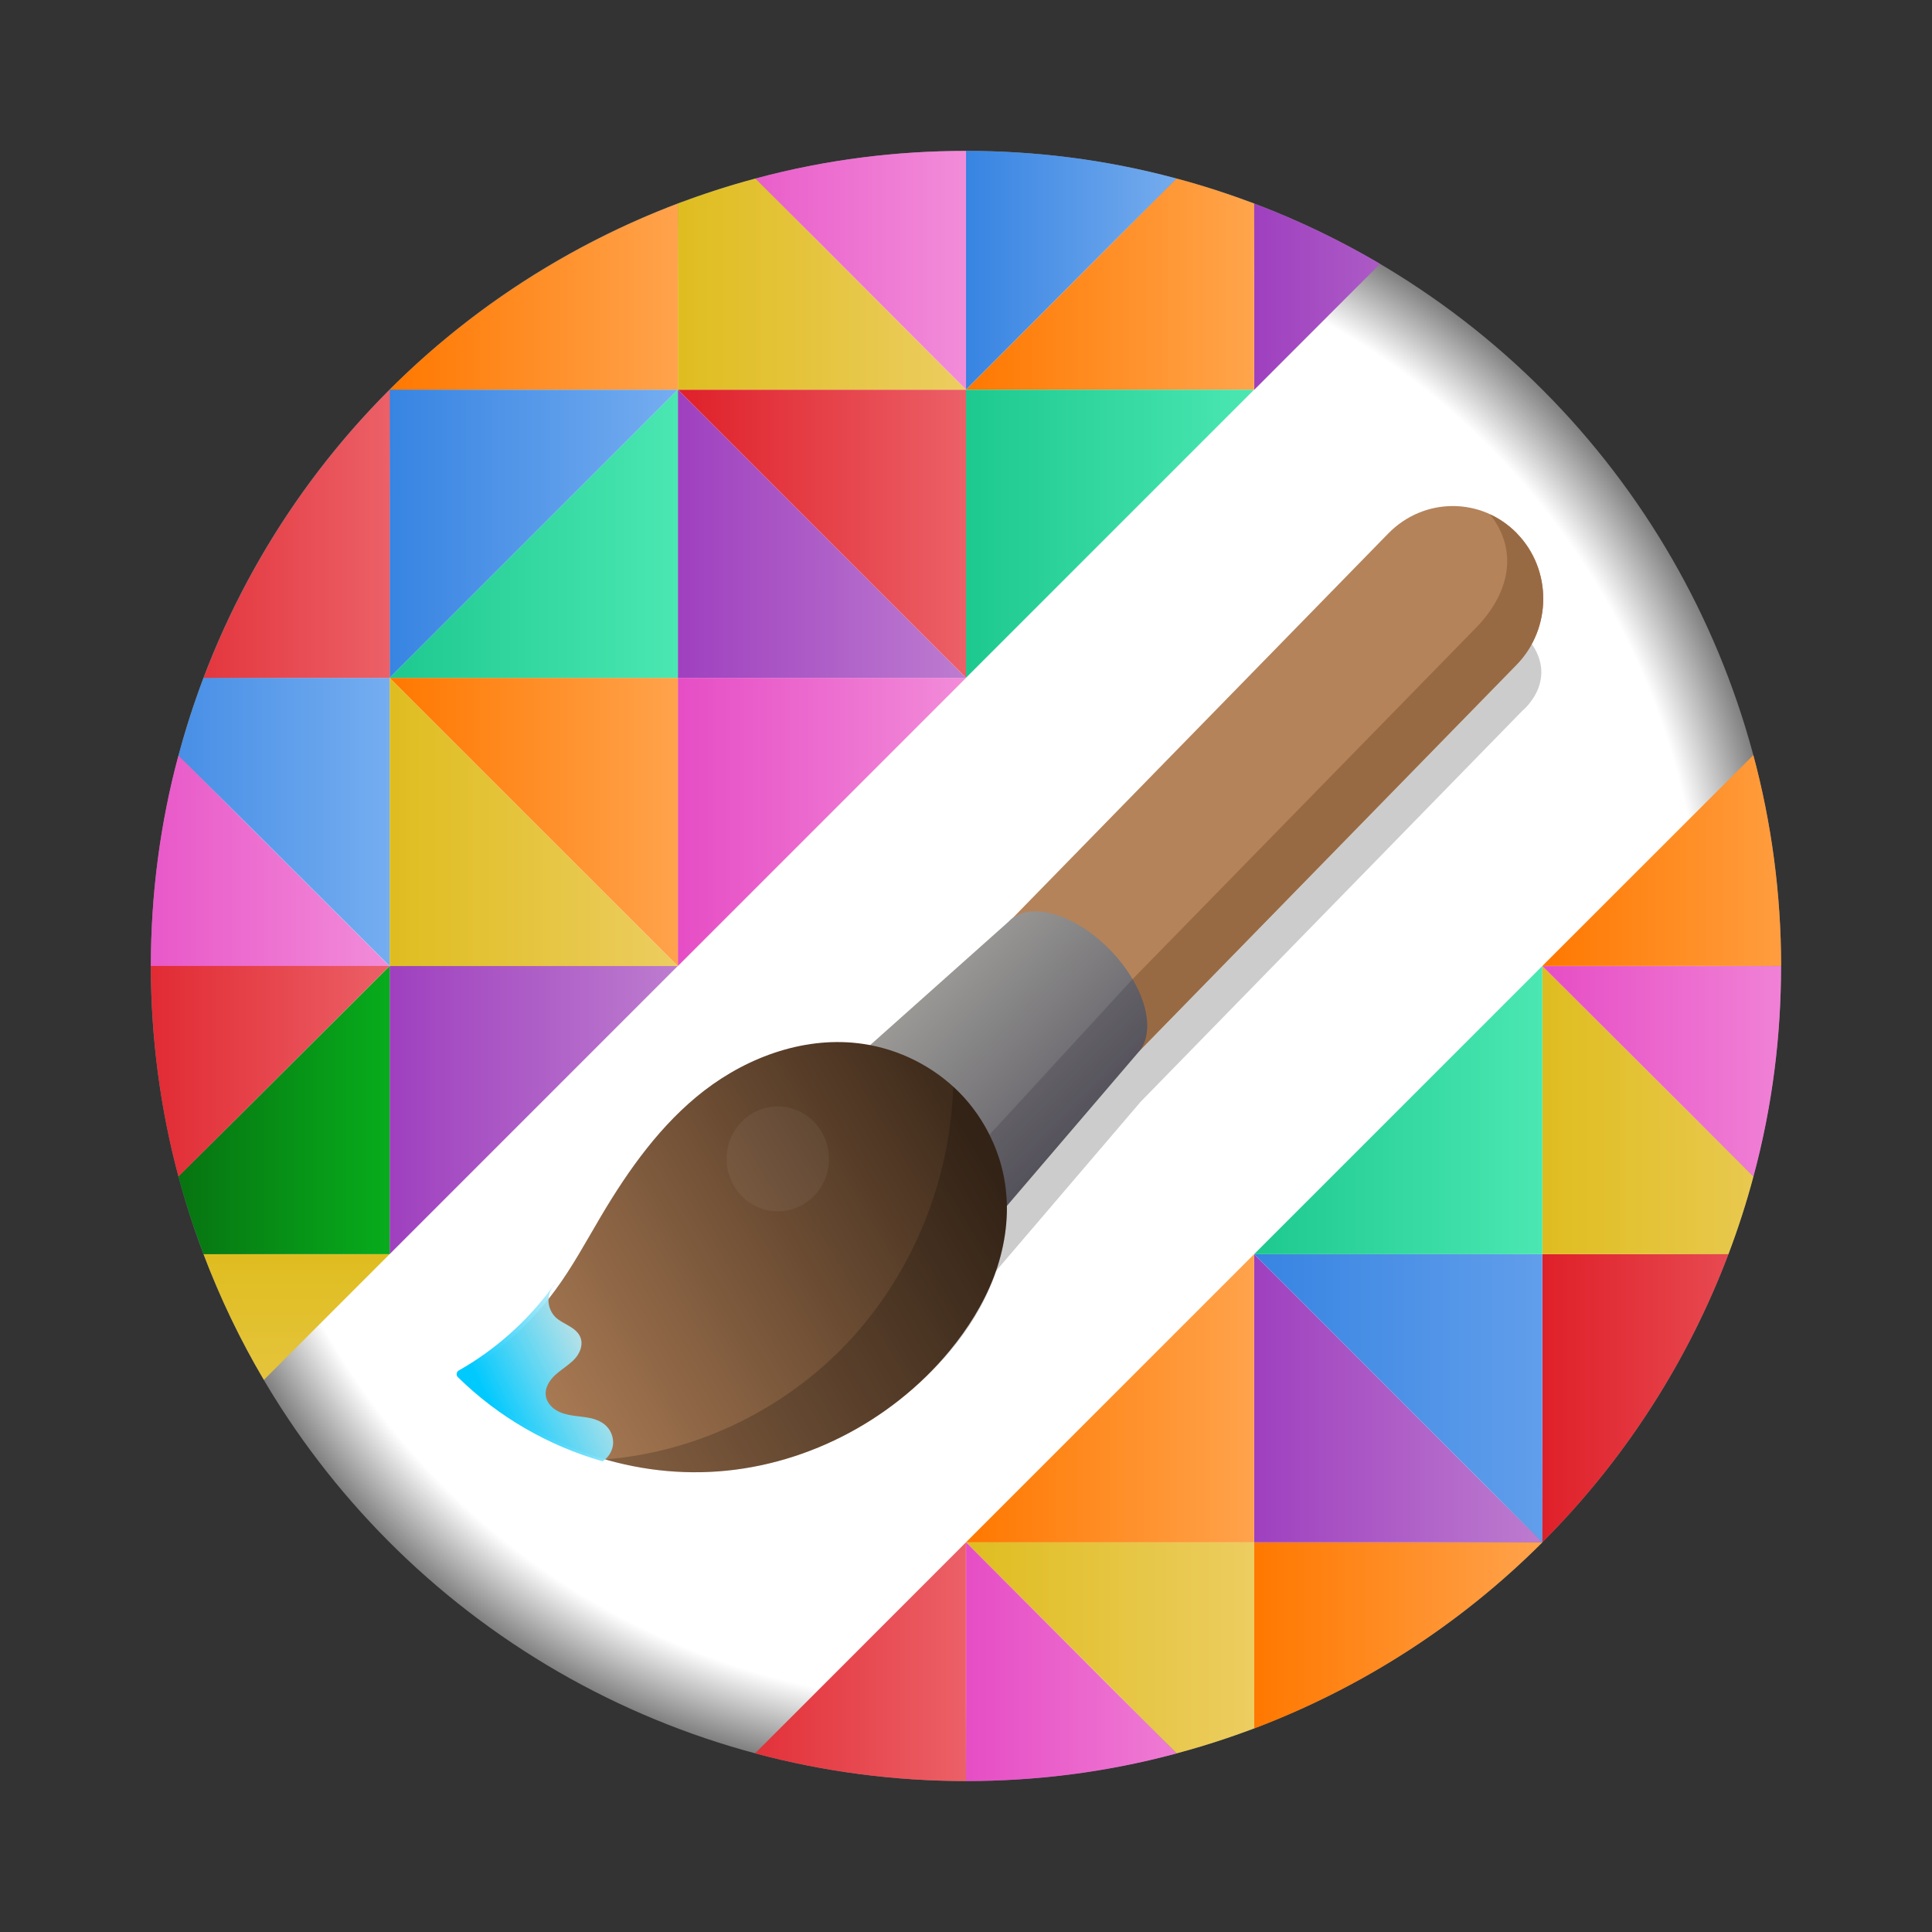 <?xml version="1.0" encoding="UTF-8" standalone="no"?>
<svg
   width="64"
   height="64"
   viewBox="0 0 16.933 16.933"
   version="1.1"
   id="svg8"
   sodipodi:docname="imaginer.svg"
   inkscape:version="1.2.2 (b0a8486541, 2022-12-01)"
   xml:space="preserve"
   xmlns:inkscape="http://www.inkscape.org/namespaces/inkscape"
   xmlns:sodipodi="http://sodipodi.sourceforge.net/DTD/sodipodi-0.dtd"
   xmlns:xlink="http://www.w3.org/1999/xlink"
   xmlns="http://www.w3.org/2000/svg"
   xmlns:svg="http://www.w3.org/2000/svg"><rect x="0" y="0" width="16.933" height="16.933" fill="#333333" stroke="none"/><defs
     id="defs12"><linearGradient
       inkscape:collect="always"
       id="linearGradient1172"><stop
         style="stop-color:#ffffff;stop-opacity:1;"
         offset="0.904"
         id="stop1176" /><stop
         style="stop-color:#808080;stop-opacity:1;"
         offset="1"
         id="stop1170" /></linearGradient><linearGradient
       inkscape:collect="always"
       id="linearGradient6802"><stop
         style="stop-color:#df2029;stop-opacity:1;"
         offset="0"
         id="stop6798" /><stop
         style="stop-color:#ec6067;stop-opacity:1;"
         offset="1"
         id="stop6800" /></linearGradient><linearGradient
       inkscape:collect="always"
       id="linearGradient6796"><stop
         style="stop-color:#ff7800;stop-opacity:1;"
         offset="0"
         id="stop6792" /><stop
         style="stop-color:#ffa54c;stop-opacity:1;"
         offset="1"
         id="stop6794" /></linearGradient><linearGradient
       inkscape:collect="always"
       id="linearGradient6047"><stop
         style="stop-color:#dfbd20;stop-opacity:1;"
         offset="0"
         id="stop6043" /><stop
         style="stop-color:#eccd60;stop-opacity:1;"
         offset="1"
         id="stop6045" /></linearGradient><linearGradient
       inkscape:collect="always"
       id="linearGradient5900"><stop
         style="stop-color:#9f40bf;stop-opacity:1;"
         offset="0"
         id="stop5896" /><stop
         style="stop-color:#bd7ccf;stop-opacity:1;"
         offset="1"
         id="stop5898" /></linearGradient><linearGradient
       inkscape:collect="always"
       id="linearGradient5783"><stop
         style="stop-color:#e64dc5;stop-opacity:1;"
         offset="0"
         id="stop5779" /><stop
         style="stop-color:#f28cd9;stop-opacity:1;"
         offset="1"
         id="stop5781" /></linearGradient><linearGradient
       inkscape:collect="always"
       id="linearGradient5777"><stop
         style="stop-color:#ff7800;stop-opacity:1;"
         offset="0"
         id="stop5773" /><stop
         style="stop-color:#ffa54c;stop-opacity:1;"
         offset="1"
         id="stop5775" /></linearGradient><linearGradient
       inkscape:collect="always"
       id="linearGradient5591"><stop
         style="stop-color:#df2029;stop-opacity:1;"
         offset="0"
         id="stop5587" /><stop
         style="stop-color:#ec6067;stop-opacity:1;"
         offset="1"
         id="stop5589" /></linearGradient><linearGradient
       inkscape:collect="always"
       id="linearGradient5585"><stop
         style="stop-color:#075f0d;stop-opacity:1;"
         offset="0"
         id="stop5581" /><stop
         style="stop-color:#07ac1c;stop-opacity:1;"
         offset="1"
         id="stop5583" /></linearGradient><linearGradient
       inkscape:collect="always"
       id="linearGradient5459"><stop
         style="stop-color:#e64dc5;stop-opacity:1;"
         offset="0"
         id="stop5455" /><stop
         style="stop-color:#f28cd9;stop-opacity:1;"
         offset="1"
         id="stop5457" /></linearGradient><linearGradient
       inkscape:collect="always"
       id="linearGradient5423"><stop
         style="stop-color:#e64dc5;stop-opacity:1;"
         offset="0"
         id="stop5419" /><stop
         style="stop-color:#f28cd9;stop-opacity:1;"
         offset="1"
         id="stop5421" /></linearGradient><linearGradient
       inkscape:collect="always"
       id="linearGradient5417"><stop
         style="stop-color:#3784e2;stop-opacity:1;"
         offset="0"
         id="stop5413" /><stop
         style="stop-color:#75adf0;stop-opacity:1;"
         offset="1"
         id="stop5415" /></linearGradient><linearGradient
       inkscape:collect="always"
       id="linearGradient5307"><stop
         style="stop-color:#dfbd20;stop-opacity:1;"
         offset="0"
         id="stop5303" /><stop
         style="stop-color:#eccd60;stop-opacity:1;"
         offset="1"
         id="stop5305" /></linearGradient><linearGradient
       inkscape:collect="always"
       id="linearGradient4981"><stop
         style="stop-color:#3784e2;stop-opacity:1;"
         offset="0"
         id="stop4977" /><stop
         style="stop-color:#8cbaf2;stop-opacity:1;"
         offset="1"
         id="stop4979" /></linearGradient><linearGradient
       inkscape:collect="always"
       id="linearGradient4730"><stop
         style="stop-color:#ff7800;stop-opacity:1;"
         offset="0"
         id="stop4726" /><stop
         style="stop-color:#ffa34c;stop-opacity:1;"
         offset="1"
         id="stop4728" /></linearGradient><linearGradient
       inkscape:collect="always"
       id="linearGradient4722"><stop
         style="stop-color:#1dc98f;stop-opacity:1;"
         offset="0"
         id="stop4718" /><stop
         style="stop-color:#4be7b2;stop-opacity:1;"
         offset="1"
         id="stop4720" /></linearGradient><linearGradient
       inkscape:collect="always"
       id="linearGradient4714"><stop
         style="stop-color:#9f40bf;stop-opacity:1;"
         offset="0"
         id="stop4710" /><stop
         style="stop-color:#bd7ccf;stop-opacity:1;"
         offset="1"
         id="stop4712" /></linearGradient><linearGradient
       inkscape:collect="always"
       id="linearGradient4706"><stop
         style="stop-color:#3784e2;stop-opacity:1;"
         offset="0"
         id="stop4702" /><stop
         style="stop-color:#619eeb;stop-opacity:1;"
         offset="1"
         id="stop4704" /></linearGradient><linearGradient
       inkscape:collect="always"
       id="linearGradient4682"><stop
         style="stop-color:#9f40bf;stop-opacity:1;"
         offset="0"
         id="stop4678" /><stop
         style="stop-color:#bd7ccf;stop-opacity:1;"
         offset="1"
         id="stop4680" /></linearGradient><linearGradient
       inkscape:collect="always"
       id="linearGradient4674"><stop
         style="stop-color:#dfbd20;stop-opacity:1;"
         offset="0"
         id="stop4670" /><stop
         style="stop-color:#eccd60;stop-opacity:1;"
         offset="1"
         id="stop4672" /></linearGradient><linearGradient
       inkscape:collect="always"
       id="linearGradient4666"><stop
         style="stop-color:#ff7800;stop-opacity:1;"
         offset="0"
         id="stop4662" /><stop
         style="stop-color:#ffa34c;stop-opacity:1;"
         offset="1"
         id="stop4664" /></linearGradient><linearGradient
       inkscape:collect="always"
       id="linearGradient4650"><stop
         style="stop-color:#1dc98f;stop-opacity:1;"
         offset="0"
         id="stop4646" /><stop
         style="stop-color:#4be7b2;stop-opacity:1;"
         offset="1"
         id="stop4648" /></linearGradient><linearGradient
       inkscape:collect="always"
       id="linearGradient4642"><stop
         style="stop-color:#9f40bf;stop-opacity:1;"
         offset="0"
         id="stop4638" /><stop
         style="stop-color:#bd7cd0;stop-opacity:1;"
         offset="1"
         id="stop4640" /></linearGradient><linearGradient
       inkscape:collect="always"
       id="linearGradient4634"><stop
         style="stop-color:#df2029;stop-opacity:1;"
         offset="0"
         id="stop4630" /><stop
         style="stop-color:#ec6067;stop-opacity:1;"
         offset="1"
         id="stop4632" /></linearGradient><linearGradient
       inkscape:collect="always"
       id="linearGradient4626"><stop
         style="stop-color:#1dc98f;stop-opacity:1;"
         offset="0"
         id="stop4622" /><stop
         style="stop-color:#4be7b2;stop-opacity:1;"
         offset="1"
         id="stop4624" /></linearGradient><linearGradient
       id="linearGradient4620"
       gradientUnits="userSpaceOnUse"><stop
         offset="0"
         stop-color="#33d17a"
         id="stop4616"
         style="stop-color:#2dd280;stop-opacity:1;" /><stop
         offset="1"
         stop-color="#57e389"
         id="stop4618"
         style="stop-color:#59e38a;stop-opacity:1;" /></linearGradient><linearGradient
       id="linearGradient4614"
       gradientUnits="userSpaceOnUse"><stop
         offset="0"
         stop-color="#3584e4"
         id="stop4610" /><stop
         offset="1"
         stop-color="#62a0ea"
         id="stop4612"
         style="stop-color:#62a0ea;stop-opacity:1;" /></linearGradient><linearGradient
       inkscape:collect="always"
       id="linearGradient4606"><stop
         style="stop-color:#3784e2;stop-opacity:1;"
         offset="0"
         id="stop4602" /><stop
         style="stop-color:#75adf0;stop-opacity:1;"
         offset="1"
         id="stop4604" /></linearGradient><linearGradient
       id="linearGradient875"
       gradientUnits="userSpaceOnUse"><stop
         offset="0"
         stop-color="#9141ac"
         id="stop871" /><stop
         offset="1"
         stop-color="#c061cb"
         id="stop873" /></linearGradient><linearGradient
       id="Q"
       gradientTransform="matrix(0.079,-0.026,0.026,0.079,18.557,2.181)"
       gradientUnits="userSpaceOnUse"
       x1="48.47"
       x2="57.623"
       y1="111.328"
       y2="109.957"><stop
         offset="0"
         stop-color="#0acbfc"
         id="stop1862"
         style="stop-color:#00c9fe;stop-opacity:1;" /><stop
         offset="1"
         stop-color="#0acbfc"
         stop-opacity="0"
         id="stop1864"
         style="stop-color:#c3eef7;stop-opacity:0.903;" /></linearGradient><linearGradient
       id="P"
       gradientTransform="matrix(0.128,0.095,-0.095,0.128,26.584,-8.68)"
       gradientUnits="userSpaceOnUse"
       x1="61.444"
       x2="70.1"
       y1="97.698"
       y2="76.563"><stop
         offset="0"
         stop-color="#b5835a"
         id="stop1857" /><stop
         offset="1"
         stop-color="#402c1c"
         id="stop1859" /></linearGradient><linearGradient
       id="O"
       gradientTransform="matrix(0.062,0.062,-0.062,0.062,21.581,-10.637)"
       gradientUnits="userSpaceOnUse"
       x1="195.348"
       x2="211.371"
       y1="90.038"
       y2="90.038"><stop
         offset="0"
         stop-color="#9a9996"
         id="stop1852" /><stop
         offset="1"
         stop-color="#5e5c64"
         id="stop1854" /></linearGradient><clipPath
       id="M"><path
         d="m 76,76 h 36 v 36 H 76 Z m 0,0"
         id="path1846" /></clipPath><clipPath
       id="N"><path
         d="m 20,16 h 88 c 2.211,0 4,1.789 4,4 v 88 c 0,2.211 -1.789,4 -4,4 H 20 c -2.211,0 -4,-1.789 -4,-4 V 20 c 0,-2.211 1.789,-4 4,-4 z m 0,0"
         id="path1849" /></clipPath><clipPath
       id="K"><path
         d="m 16,16 h 96 v 96 H 16 Z m 0,0"
         id="path1840" /></clipPath><clipPath
       id="L"><path
         d="m 20,16 h 88 c 2.211,0 4,1.789 4,4 v 88 c 0,2.211 -1.789,4 -4,4 H 20 c -2.211,0 -4,-1.789 -4,-4 V 20 c 0,-2.211 1.789,-4 4,-4 z m 0,0"
         id="path1843" /></clipPath><clipPath
       id="H"><path
         d="m 80,80 h 32 v 32 H 80 Z m 0,0"
         id="path1833" /></clipPath><clipPath
       id="I"><path
         d="m 20,16 h 88 c 2.211,0 4,1.789 4,4 v 88 c 0,2.211 -1.789,4 -4,4 H 20 c -2.211,0 -4,-1.789 -4,-4 V 20 c 0,-2.211 1.789,-4 4,-4 z m 0,0"
         id="path1836" /></clipPath><linearGradient
       id="J"
       x1="80"
       x2="112"
       xlink:href="#g"
       y1="96"
       y2="96" /><linearGradient
       id="g"
       gradientUnits="userSpaceOnUse"><stop
         offset="0"
         stop-color="#3584e4"
         id="stop1754" /><stop
         offset="1"
         stop-color="#62a0ea"
         id="stop1756" /></linearGradient><clipPath
       id="E"><path
         d="M 48,48 H 80 V 80 H 48 Z m 0,0"
         id="path1826" /></clipPath><clipPath
       id="F"><path
         d="m 20,16 h 88 c 2.211,0 4,1.789 4,4 v 88 c 0,2.211 -1.789,4 -4,4 H 20 c -2.211,0 -4,-1.789 -4,-4 V 20 c 0,-2.211 1.789,-4 4,-4 z m 0,0"
         id="path1829" /></clipPath><linearGradient
       id="G"
       x1="48"
       x2="80"
       xlink:href="#p"
       y1="64"
       y2="64" /><linearGradient
       id="p"
       gradientUnits="userSpaceOnUse"><stop
         offset="0"
         stop-color="#f6d32d"
         id="stop1783" /><stop
         offset="1"
         stop-color="#f8e45c"
         id="stop1785" /></linearGradient><clipPath
       id="C"><path
         d="M 16,48 H 48 V 80 H 16 Z m 0,0"
         id="path1820" /></clipPath><clipPath
       id="D"><path
         d="m 20,16 h 88 c 2.211,0 4,1.789 4,4 v 88 c 0,2.211 -1.789,4 -4,4 H 20 c -2.211,0 -4,-1.789 -4,-4 V 20 c 0,-2.211 1.789,-4 4,-4 z m 0,0"
         id="path1823" /></clipPath><clipPath
       id="A"><path
         d="M 48,16 H 80 V 48 H 48 Z m 0,0"
         id="path1814" /></clipPath><clipPath
       id="B"><path
         d="m 20,16 h 88 c 2.211,0 4,1.789 4,4 v 88 c 0,2.211 -1.789,4 -4,4 H 20 c -2.211,0 -4,-1.789 -4,-4 V 20 c 0,-2.211 1.789,-4 4,-4 z m 0,0"
         id="path1817" /></clipPath><clipPath
       id="y"><path
         d="M 16,16 H 48 V 48 H 16 Z m 0,0"
         id="path1808" /></clipPath><clipPath
       id="z"><path
         d="m 20,16 h 88 c 2.211,0 4,1.789 4,4 v 88 c 0,2.211 -1.789,4 -4,4 H 20 c -2.211,0 -4,-1.789 -4,-4 V 20 c 0,-2.211 1.789,-4 4,-4 z m 0,0"
         id="path1811" /></clipPath><clipPath
       id="v"><path
         d="m 16,80 h 32 v 32 H 16 Z m 0,0"
         id="path1801" /></clipPath><clipPath
       id="w"><path
         d="m 20,16 h 88 c 2.211,0 4,1.789 4,4 v 88 c 0,2.211 -1.789,4 -4,4 H 20 c -2.211,0 -4,-1.789 -4,-4 V 20 c 0,-2.211 1.789,-4 4,-4 z m 0,0"
         id="path1804" /></clipPath><linearGradient
       id="x"
       x1="16"
       x2="48"
       xlink:href="#k"
       y1="96"
       y2="96" /><linearGradient
       id="k"
       gradientUnits="userSpaceOnUse"><stop
         offset="0"
         stop-color="#9141ac"
         id="stop1766" /><stop
         offset="1"
         stop-color="#c061cb"
         id="stop1768" /></linearGradient><clipPath
       id="s"><path
         d="m 80,16 h 32 V 48 H 80 Z m 0,0"
         id="path1794" /></clipPath><clipPath
       id="t"><path
         d="m 20,16 h 88 c 2.211,0 4,1.789 4,4 v 88 c 0,2.211 -1.789,4 -4,4 H 20 c -2.211,0 -4,-1.789 -4,-4 V 20 c 0,-2.211 1.789,-4 4,-4 z m 0,0"
         id="path1797" /></clipPath><linearGradient
       id="u"
       x1="80"
       x2="112"
       xlink:href="#e"
       y1="32"
       y2="32" /><linearGradient
       id="e"
       gradientUnits="userSpaceOnUse"><stop
         offset="0"
         stop-color="#33d17a"
         id="stop1748" /><stop
         offset="1"
         stop-color="#57e389"
         id="stop1750" /></linearGradient><clipPath
       id="n"><path
         d="M 16,48 H 48 V 80 H 16 Z m 0,0"
         id="path1777" /></clipPath><clipPath
       id="o"><path
         d="m 20,16 h 88 c 2.211,0 4,1.789 4,4 v 88 c 0,2.211 -1.789,4 -4,4 H 20 c -2.211,0 -4,-1.789 -4,-4 V 20 c 0,-2.211 1.789,-4 4,-4 z m 0,0"
         id="path1780" /></clipPath><linearGradient
       id="q"
       x1="16"
       x2="48"
       xlink:href="#p"
       y1="64"
       y2="64" /><linearGradient
       id="r"
       gradientUnits="userSpaceOnUse"
       x1="16"
       x2="48"
       y1="64"
       y2="64"><stop
         offset="0"
         stop-color="#ff7800"
         id="stop1789" /><stop
         offset="1"
         stop-color="#ffa348"
         id="stop1791" /></linearGradient><clipPath
       id="i"><path
         d="M 48,16 H 80 V 48 H 48 Z m 0,0"
         id="path1760" /></clipPath><clipPath
       id="j"><path
         d="m 20,16 h 88 c 2.211,0 4,1.789 4,4 v 88 c 0,2.211 -1.789,4 -4,4 H 20 c -2.211,0 -4,-1.789 -4,-4 V 20 c 0,-2.211 1.789,-4 4,-4 z m 0,0"
         id="path1763" /></clipPath><linearGradient
       id="l"
       x1="48"
       x2="80"
       xlink:href="#linearGradient875"
       y1="32"
       y2="32" /><linearGradient
       id="m"
       gradientUnits="userSpaceOnUse"
       x1="48"
       x2="80"
       y1="32"
       y2="32"><stop
         offset="0"
         stop-color="#e01b24"
         id="stop1772" /><stop
         offset="1"
         stop-color="#ed333b"
         id="stop1774" /></linearGradient><clipPath
       id="c"><path
         d="M 16,16 H 48 V 48 H 16 Z m 0,0"
         id="path1742" /></clipPath><clipPath
       id="d"><path
         d="m 20,16 h 88 c 2.211,0 4,1.789 4,4 v 88 c 0,2.211 -1.789,4 -4,4 H 20 c -2.211,0 -4,-1.789 -4,-4 V 20 c 0,-2.211 1.789,-4 4,-4 z m 0,0"
         id="path1745" /></clipPath><linearGradient
       id="f"
       x1="16"
       x2="48"
       xlink:href="#linearGradient4620"
       y1="32"
       y2="32" /><linearGradient
       id="h"
       x1="16"
       x2="48"
       xlink:href="#linearGradient4614"
       y1="32"
       y2="32" /><clipPath
       id="a"><path
         d="M 2,2 H 126 V 126 H 2 Z m 0,0"
         id="path1736" /></clipPath><clipPath
       id="b"><path
         d="m 34.957,2.383 85.004,22.777 c 4.266,1.145 6.801,5.531 5.656,9.797 l -22.777,85.004 c -1.145,4.266 -5.531,6.801 -9.797,5.656 L 8.039,102.84 C 3.773,101.695 1.238,97.309 2.383,93.043 L 25.16,8.039 c 1.145,-4.266 5.531,-6.797 9.797,-5.656 z m 0,0"
         id="path1739" /></clipPath><linearGradient
       id="h-2"
       x1="16"
       x2="48"
       xlink:href="#g"
       y1="32"
       y2="32"
       gradientTransform="matrix(0.079,0,0,-0.079,27.394,3.377)" /><linearGradient
       inkscape:collect="always"
       xlink:href="#linearGradient4606"
       id="linearGradient4608"
       x1="3.414"
       y1="4.671"
       x2="5.94"
       y2="4.671"
       gradientUnits="userSpaceOnUse" /><linearGradient
       inkscape:collect="always"
       xlink:href="#linearGradient4626"
       id="linearGradient4628"
       x1="3.414"
       y1="4.671"
       x2="5.94"
       y2="4.671"
       gradientUnits="userSpaceOnUse" /><linearGradient
       inkscape:collect="always"
       xlink:href="#linearGradient4634"
       id="linearGradient4636"
       x1="4.677"
       y1="5.934"
       x2="4.677"
       y2="3.408"
       gradientUnits="userSpaceOnUse" /><linearGradient
       inkscape:collect="always"
       xlink:href="#linearGradient4642"
       id="linearGradient4644"
       x1="4.677"
       y1="5.934"
       x2="4.677"
       y2="3.408"
       gradientUnits="userSpaceOnUse" /><linearGradient
       inkscape:collect="always"
       xlink:href="#linearGradient4650"
       id="linearGradient4652"
       x1="3.414"
       y1="4.671"
       x2="5.94"
       y2="4.671"
       gradientUnits="userSpaceOnUse" /><linearGradient
       inkscape:collect="always"
       xlink:href="#linearGradient4666"
       id="linearGradient4668"
       x1="4.677"
       y1="5.934"
       x2="4.677"
       y2="3.408"
       gradientUnits="userSpaceOnUse" /><linearGradient
       inkscape:collect="always"
       xlink:href="#linearGradient4674"
       id="linearGradient4676"
       x1="4.677"
       y1="5.934"
       x2="4.677"
       y2="3.408"
       gradientUnits="userSpaceOnUse" /><linearGradient
       inkscape:collect="always"
       xlink:href="#linearGradient4682"
       id="linearGradient4684"
       x1="3.414"
       y1="4.671"
       x2="5.94"
       y2="4.671"
       gradientUnits="userSpaceOnUse" /><linearGradient
       inkscape:collect="always"
       xlink:href="#linearGradient4706"
       id="linearGradient4708"
       x1="4.677"
       y1="5.934"
       x2="4.677"
       y2="3.408"
       gradientUnits="userSpaceOnUse" /><linearGradient
       inkscape:collect="always"
       xlink:href="#linearGradient4714"
       id="linearGradient4716"
       x1="4.677"
       y1="5.934"
       x2="4.677"
       y2="3.408"
       gradientUnits="userSpaceOnUse" /><linearGradient
       inkscape:collect="always"
       xlink:href="#linearGradient4722"
       id="linearGradient4724"
       x1="3.414"
       y1="4.671"
       x2="5.94"
       y2="4.671"
       gradientUnits="userSpaceOnUse" /><linearGradient
       inkscape:collect="always"
       xlink:href="#linearGradient4730"
       id="linearGradient4732"
       x1="3.414"
       y1="4.671"
       x2="5.94"
       y2="4.671"
       gradientUnits="userSpaceOnUse" /><linearGradient
       inkscape:collect="always"
       xlink:href="#linearGradient5783"
       id="linearGradient4716-4"
       x1="4.677"
       y1="5.934"
       x2="4.677"
       y2="3.408"
       gradientUnits="userSpaceOnUse" /><linearGradient
       inkscape:collect="always"
       xlink:href="#linearGradient5307"
       id="linearGradient4972"
       gradientUnits="userSpaceOnUse"
       x1="4.677"
       y1="5.934"
       x2="4.677"
       y2="3.408" /><linearGradient
       inkscape:collect="always"
       xlink:href="#linearGradient4730"
       id="linearGradient4732-4"
       x1="3.414"
       y1="4.671"
       x2="5.94"
       y2="4.671"
       gradientUnits="userSpaceOnUse" /><linearGradient
       inkscape:collect="always"
       xlink:href="#linearGradient4634"
       id="linearGradient5267"
       gradientUnits="userSpaceOnUse"
       x1="5.94"
       y1="4.671"
       x2="3.414"
       y2="4.671"
       gradientTransform="matrix(0,1,-1,0,5.746,-6.483)" /><linearGradient
       inkscape:collect="always"
       xlink:href="#linearGradient5417"
       id="linearGradient4716-6"
       x1="4.677"
       y1="5.934"
       x2="4.677"
       y2="3.408"
       gradientUnits="userSpaceOnUse" /><linearGradient
       inkscape:collect="always"
       xlink:href="#linearGradient5423"
       id="linearGradient5378"
       gradientUnits="userSpaceOnUse"
       x1="4.677"
       y1="5.934"
       x2="4.677"
       y2="3.408" /><linearGradient
       inkscape:collect="always"
       xlink:href="#linearGradient5459"
       id="linearGradient5461"
       x1="3.414"
       y1="4.671"
       x2="5.94"
       y2="4.671"
       gradientUnits="userSpaceOnUse" /><linearGradient
       inkscape:collect="always"
       xlink:href="#linearGradient5591"
       id="linearGradient4716-0"
       x1="3.414"
       y1="4.671"
       x2="5.94"
       y2="4.671"
       gradientUnits="userSpaceOnUse"
       gradientTransform="rotate(-90,4.677,4.671)" /><linearGradient
       inkscape:collect="always"
       xlink:href="#linearGradient5585"
       id="linearGradient5576"
       gradientUnits="userSpaceOnUse"
       x1="3.414"
       y1="4.671"
       x2="5.94"
       y2="4.671"
       gradientTransform="rotate(-90,4.677,4.671)" /><linearGradient
       inkscape:collect="always"
       xlink:href="#linearGradient5777"
       id="linearGradient5766"
       gradientUnits="userSpaceOnUse"
       x1="4.894"
       y1="3.408"
       x2="4.894"
       y2="5.934" /><linearGradient
       inkscape:collect="always"
       xlink:href="#linearGradient4981"
       id="linearGradient5768"
       gradientUnits="userSpaceOnUse"
       x1="4.894"
       y1="3.408"
       x2="4.894"
       y2="5.934" /><linearGradient
       inkscape:collect="always"
       xlink:href="#linearGradient5900"
       id="linearGradient5827"
       gradientUnits="userSpaceOnUse"
       x1="3.414"
       y1="4.671"
       x2="5.94"
       y2="4.671"
       gradientTransform="matrix(1,0,0,1,5.052,-5.051)" /><linearGradient
       inkscape:collect="always"
       xlink:href="#linearGradient6047"
       id="linearGradient6036"
       gradientUnits="userSpaceOnUse"
       gradientTransform="matrix(1,0,0,1,-1.551,5.73)"
       x1="3.414"
       y1="4.671"
       x2="5.94"
       y2="4.671" /><linearGradient
       inkscape:collect="always"
       xlink:href="#linearGradient4730"
       id="linearGradient4732-4-4"
       x1="5.94"
       y1="4.669"
       x2="3.411"
       y2="4.669"
       gradientUnits="userSpaceOnUse"
       gradientTransform="matrix(-1,0,0,-1,16.932,21.971)" /><linearGradient
       inkscape:collect="always"
       xlink:href="#linearGradient4634"
       id="linearGradient6489"
       gradientUnits="userSpaceOnUse"
       gradientTransform="matrix(1,0,0,1,21.632,3.981)"
       x1="3.414"
       y1="4.672"
       x2="5.944"
       y2="4.673" /><linearGradient
       inkscape:collect="always"
       xlink:href="#linearGradient5307"
       id="linearGradient6555"
       gradientUnits="userSpaceOnUse"
       x1="5.94"
       y1="4.671"
       x2="3.411"
       y2="4.67"
       gradientTransform="matrix(0,1,1,0,7.583,-7.583)" /><linearGradient
       inkscape:collect="always"
       xlink:href="#linearGradient5783"
       id="linearGradient6557"
       gradientUnits="userSpaceOnUse"
       x1="5.94"
       y1="4.671"
       x2="3.411"
       y2="4.67"
       gradientTransform="matrix(0,1,1,0,7.583,-7.583)" /><linearGradient
       inkscape:collect="always"
       xlink:href="#linearGradient6796"
       id="linearGradient4724-5"
       x1="3.414"
       y1="4.671"
       x2="5.94"
       y2="4.671"
       gradientUnits="userSpaceOnUse"
       gradientTransform="matrix(1,0,0,1,2.526,-2.525)" /><linearGradient
       inkscape:collect="always"
       xlink:href="#linearGradient6802"
       id="linearGradient6693"
       gradientUnits="userSpaceOnUse"
       gradientTransform="matrix(0,1,1,0,2.533,10.104)"
       x1="4.679"
       y1="3.405"
       x2="4.679"
       y2="5.934" /><linearGradient
       inkscape:collect="always"
       xlink:href="#linearGradient5307"
       id="linearGradient6759"
       gradientUnits="userSpaceOnUse"
       gradientTransform="matrix(-1,0,0,1,14.623,10.41)"
       x1="4.675"
       y1="3.405"
       x2="4.675"
       y2="5.935" /><linearGradient
       inkscape:collect="always"
       xlink:href="#linearGradient5783"
       id="linearGradient6761"
       gradientUnits="userSpaceOnUse"
       gradientTransform="matrix(-1,0,0,1,14.623,10.41)"
       x1="4.675"
       y1="3.405"
       x2="4.675"
       y2="5.935" /><radialGradient
       inkscape:collect="always"
       xlink:href="#linearGradient1172"
       id="radialGradient1091"
       cx="8.466"
       cy="8.466"
       fx="8.466"
       fy="8.466"
       r="7.144"
       gradientUnits="userSpaceOnUse" /></defs><sodipodi:namedview
     id="namedview10"
     pagecolor="#505050"
     bordercolor="#eeeeee"
     borderopacity="1"
     inkscape:showpageshadow="0"
     inkscape:pageopacity="0"
     inkscape:pagecheckerboard="0"
     inkscape:deskcolor="#505050"
     showgrid="false"
     inkscape:zoom="8.0000004"
     inkscape:cx="13.249999"
     inkscape:cy="24.937499"
     inkscape:window-width="1920"
     inkscape:window-height="972"
     inkscape:window-x="0"
     inkscape:window-y="0"
     inkscape:window-maximized="1"
     inkscape:current-layer="svg8"
     showguides="false" /><circle
     cx="8.466"
     cy="8.466"
     fill="#5f5f5f"
     style="display:inline;fill:url(#radialGradient1091);fill-opacity:1;stroke-width:1;paint-order:stroke markers fill"
     id="circle2"
     inkscape:label="bgd"
     r="7.144" /><circle
     cx="8.467"
     cy="8.467"
     fill="#5f5f5f"
     style="display:inline;fill:#ffffff;fill-opacity:1;stroke-width:0.889;paint-order:stroke markers fill"
     id="circle2-3"
     inkscape:label="bgd"
     r="6.35" /><rect
     style="opacity:0;fill:#000000;stroke-width:0.105;stroke-linecap:round;stroke-dasharray:none;paint-order:stroke markers fill"
     id="rect1137"
     width="10.103"
     height="10.103"
     x="3.415"
     y="3.415" /><g
     id="g3000"
     transform="matrix(1.339,0,0,1.371,-29.549,-0.992)"
     inkscape:label="brush"
     style="display:inline"><path
       d="M 32.032,4.767 C 31.295,4.03 29.481,7.317 29.481,7.317 l -0.48,0.48 0.013,0.017 -0.721,0.766 c 0.056,0.098 0.157,0.3 0.181,0.398 0.009,-0.01 0.024,-0.026 0.026,-0.029 L 29.52,7.783 c 0.004,-0.004 0.007,-0.009 0.011,-0.013 l 2.501,-2.502 c 0,0 0.281,-0.221 7e-6,-0.502 z"
       fill-opacity="0.2"
       id="path1955"
       style="stroke-width:0.084"
       sodipodi:nodetypes="scccccccccs" /><path
       d="M 31.996,4.132 C 31.764,3.9 31.388,3.901 31.155,4.134 l -2.767,2.767 0.839,0.839 2.767,-2.767 c 0.233,-0.233 0.234,-0.61 0.002,-0.841 z m 0,0"
       fill="#b5835a"
       id="path1957"
       style="stroke-width:0.084" /><path
       d="m 31.996,4.132 c -0.051,-0.05 -0.11,-0.091 -0.175,-0.12 0.191,0.236 0.124,0.509 -0.092,0.725 l -2.728,2.726 0.225,0.279 2.768,-2.768 c 0.233,-0.233 0.234,-0.609 0.002,-0.841 z m 0,0"
       fill="#986a44"
       id="path1959"
       style="stroke-width:0.084" /><path
       d="M 29.333,6.795 C 29.1,6.562 28.804,6.481 28.672,6.613 c -0.001,0.001 -0.002,0.003 -0.004,0.004 l -1.185,1.032 6.67e-4,6.453e-4 c -6.67e-4,3.258e-4 -9.79e-4,6.452e-4 -0.001,9.678e-4 0.212,0.052 0.434,0.186 0.62,0.371 0.186,0.186 0.319,0.409 0.371,0.621 0.009,-0.01 0.024,-0.026 0.026,-0.029 L 29.529,7.439 c 0.111,-0.141 0.025,-0.423 -0.196,-0.644 z m 0,0"
       fill="url(#O)"
       id="path1961"
       style="fill:url(#O);stroke-width:0.084" /><path
       d="m 28.293,8.245 c 0.056,0.098 0.157,0.3 0.181,0.398 0.009,-0.01 0.024,-0.026 0.026,-0.029 l 1.02,-1.165 c 0.077,-0.079 0.087,-0.263 -0.039,-0.466 z m 0,0"
       fill="#241f31"
       fill-opacity="0.2"
       id="path1963"
       style="stroke-width:0.084" /><path
       d="m 27.717,7.397 c -0.367,-0.053 -0.745,0.077 -1.04,0.299 -0.281,0.212 -0.493,0.502 -0.676,0.804 -0.097,0.16 -0.187,0.324 -0.3,0.473 -0.165,0.219 -0.377,0.403 -0.618,0.535 0.427,0.421 1.034,0.653 1.632,0.625 0.599,-0.027 1.181,-0.315 1.568,-0.773 0.12,-0.142 0.222,-0.3 0.29,-0.473 0.067,-0.173 0.1,-0.362 0.08,-0.546 C 28.629,8.104 28.518,7.877 28.349,7.709 28.179,7.541 27.954,7.431 27.717,7.397 Z m 0,0"
       fill="url(#P)"
       id="path1965"
       style="fill:url(#P);stroke-width:0.084" /><path
       d="m 28.307,7.67 c -0.018,0.589 -0.256,1.168 -0.656,1.6 -0.418,0.451 -1.009,0.736 -1.622,0.783 0.245,0.07 0.502,0.096 0.755,0.076 0.502,-0.04 0.985,-0.264 1.352,-0.61 0.181,-0.171 0.336,-0.374 0.429,-0.605 0.093,-0.231 0.123,-0.492 0.059,-0.732 C 28.599,8.091 28.562,8.004 28.514,7.923 28.458,7.829 28.388,7.743 28.307,7.67 Z m 0,0"
       fill-opacity="0.2"
       id="path1967"
       style="stroke-width:0.084" /><path
       d="m 25.699,8.935 -0.004,3.161e-4 c -0.005,0.007 -0.01,0.015 -0.016,0.022 -0.163,0.216 -0.372,0.397 -0.609,0.528 -0.007,0.004 -0.012,0.011 -0.013,0.02 -9.79e-4,0.008 0.002,0.017 0.008,0.022 0.265,0.255 0.594,0.439 0.947,0.538 0.036,-0.022 0.061,-0.06 0.068,-0.101 0.006,-0.043 -0.009,-0.089 -0.039,-0.12 -0.027,-0.029 -0.066,-0.045 -0.104,-0.054 -0.039,-0.009 -0.079,-0.011 -0.118,-0.017 -0.04,-0.006 -0.079,-0.015 -0.113,-0.036 -0.017,-0.01 -0.032,-0.024 -0.044,-0.04 -0.012,-0.016 -0.02,-0.035 -0.022,-0.055 -0.002,-0.019 0.001,-0.039 0.009,-0.056 0.007,-0.018 0.018,-0.034 0.03,-0.049 0.025,-0.029 0.057,-0.051 0.088,-0.074 0.031,-0.023 0.062,-0.046 0.083,-0.078 0.01,-0.016 0.019,-0.034 0.022,-0.053 0.004,-0.019 0.003,-0.039 -0.004,-0.057 -0.006,-0.017 -0.018,-0.032 -0.031,-0.044 -0.013,-0.012 -0.028,-0.022 -0.044,-0.031 -0.031,-0.018 -0.065,-0.033 -0.091,-0.058 -0.027,-0.027 -0.043,-0.065 -0.044,-0.103 -6.51e-4,-0.038 0.014,-0.077 0.041,-0.104 z m 0,0"
       fill="url(#Q)"
       fill-rule="evenodd"
       id="path1969"
       style="fill:url(#Q);stroke-width:0.084" /><path
       d="m 27.494,8.132 c 0,0.185 -0.15,0.335 -0.335,0.335 -0.185,0 -0.335,-0.15 -0.335,-0.335 0,-0.185 0.15,-0.335 0.335,-0.335 0.185,0 0.335,0.15 0.335,0.335 z m 0,0"
       fill="#ffffff"
       fill-opacity="0.035"
       id="path1971"
       style="stroke-width:0.084;fill:#ffffff;fill-opacity:0.051" /></g><g
     id="g6169"
     inkscape:label="mosaic"><g
       id="g6181"
       inkscape:label="bottom"><g
         id="g6788"
         inkscape:label="square 9"><path
           id="path4055-0-47-9-6"
           style="fill:url(#linearGradient4732-4-4);fill-opacity:1;stroke-width:0.103;stroke-linecap:round;stroke-dasharray:none;paint-order:stroke markers fill"
           inkscape:label="bottom triangle"
           d="m 10.992,17.668 c 0.945,-0.358 1.811,-0.916 2.525,-1.631 h -2.525 z"
           sodipodi:nodetypes="cccc"
           transform="matrix(1,0,0,1,9.622971e-4,-2.519)" /></g><g
         id="g6767"
         transform="matrix(0,1,1,0,-5.351,4.834)"
         inkscape:label="square  8"><path
           id="path4055-0-63-8-1-3"
           style="fill:url(#linearGradient6759);fill-opacity:1;stroke-width:0.103;stroke-linecap:round;stroke-dasharray:none;paint-order:stroke markers fill"
           inkscape:label="bottom triangle"
           d="m 10.533,15.663 c -0.061,0.23 -0.135,0.458 -0.219,0.681 H 8.683 v -2.526 z"
           sodipodi:nodetypes="ccccc" /><path
           id="path4053-27-0-6-78-1"
           style="fill:url(#linearGradient6761);fill-opacity:1;stroke-width:0.103;stroke-linecap:round;stroke-dasharray:none;paint-order:stroke markers fill"
           inkscape:label="top triangle"
           d="m 10.776,13.818 c 0,0.594 -0.07,1.209 -0.242,1.845 L 8.683,13.818 Z"
           sodipodi:nodetypes="cccc" /></g><g
         id="g6776"
         inkscape:label="square 7"><path
           id="path4055-0-1-1-7"
           style="fill:url(#linearGradient6693);fill-opacity:1;stroke-width:0.103;stroke-linecap:round;stroke-dasharray:none;paint-order:stroke markers fill"
           inkscape:label="bottom triangle"
           d="m 6.618,15.367 1.848,-1.849 0,2.092 C 7.842,15.61 7.221,15.529 6.618,15.367 Z"
           sodipodi:nodetypes="cccc" /></g><g
         id="g6784"
         inkscape:label="square 6"><path
           id="path4053-27-1-2-7"
           style="fill:url(#linearGradient6489);fill-opacity:1;stroke-width:0.103;stroke-linecap:round;stroke-dasharray:none;paint-order:stroke markers fill"
           inkscape:label="top triangle"
           d="m 25.046,9.915 c 0.715,-0.715 1.273,-1.58 1.631,-2.525 h -1.631 z"
           sodipodi:nodetypes="cccc"
           transform="translate(-11.528,3.602)" /></g><g
         id="g4190-1-1"
         transform="matrix(0,1,-1,0,16.926,7.578)"
         inkscape:label="square 5"><path
           style="opacity:1;fill:url(#linearGradient4716);fill-opacity:1;stroke-width:0.103;stroke-linecap:round;stroke-dasharray:none;paint-order:stroke markers fill"
           d="M 5.94,3.408 V 5.934 H 3.414 Z"
           id="path4055-0-63"
           inkscape:label="bottom triangle" /><path
           style="opacity:1;fill:url(#linearGradient4708);fill-opacity:1;stroke-width:0.103;stroke-linecap:round;stroke-dasharray:none;paint-order:stroke markers fill"
           d="M 3.414,5.934 5.94,3.408 H 3.414 Z"
           id="path4053-27-0"
           sodipodi:nodetypes="cccc"
           inkscape:label="top triangle" /></g><g
         id="g4190-1-5"
         transform="matrix(1,0,0,1,5.052,7.584)"
         inkscape:label="square 4"><path
           style="opacity:1;fill:url(#linearGradient4732);fill-opacity:1;stroke-width:0.103;stroke-linecap:round;stroke-dasharray:none;paint-order:stroke markers fill"
           d="M 5.94,3.408 V 5.934 H 3.414 Z"
           id="path4055-0-47"
           inkscape:label="bottom triangle" /></g><g
         id="g6565"
         inkscape:label="square 3"><path
           id="path4055-0-63-8-1"
           style="fill:url(#linearGradient6555);fill-opacity:1;stroke-width:0.103;stroke-linecap:round;stroke-dasharray:none;paint-order:stroke markers fill"
           inkscape:label="bottom triangle"
           d="m 12.836,-3.493 c 0.231,0.061 0.458,0.135 0.681,0.219 v 1.631 h -2.526 z"
           sodipodi:nodetypes="ccccc"
           transform="matrix(0,1,-1,0,11.875,-2.525)" /><path
           id="path4053-27-0-6-78"
           style="fill:url(#linearGradient6557);fill-opacity:1;stroke-width:0.103;stroke-linecap:round;stroke-dasharray:none;paint-order:stroke markers fill"
           inkscape:label="top triangle"
           d="m 10.992,-3.735 c 0.594,0 1.209,0.07 1.845,0.242 l -1.845,1.85 z"
           sodipodi:nodetypes="cccc"
           transform="matrix(0,1,-1,0,11.875,-2.525)" /></g><g
         id="g6620"
         inkscape:label="square 2"><path
           style="opacity:1;fill:url(#linearGradient4724);fill-opacity:1;stroke-width:0.103;stroke-linecap:round;stroke-dasharray:none;paint-order:stroke markers fill"
           d="M 5.94,3.408 V 5.934 H 3.414 Z"
           id="path4055-0-1"
           inkscape:label="bottom triangle"
           transform="matrix(1,0,0,1,7.578,5.058)" /></g><g
         id="g6616"
         inkscape:label="square 1"><path
           id="path4055-0-1-1"
           style="fill:url(#linearGradient4724-5);fill-opacity:1;stroke-width:0.103;stroke-linecap:round;stroke-dasharray:none;paint-order:stroke markers fill"
           inkscape:label="bottom triangle"
           d="M 7.789,1.56 5.94,3.408 8.033,3.408 C 8.032,2.784 7.951,2.163 7.789,1.56 Z"
           transform="matrix(1,0,0,1,7.578,5.058)"
           sodipodi:nodetypes="cccc" /></g></g><g
       id="g5664"
       inkscape:label="top"><g
         id="g6041"
         transform="matrix(0,1,1,0,-8.248,9.129)"
         inkscape:label="square 14"><path
           id="path4053-27-8-3-9"
           style="fill:url(#linearGradient6036);fill-opacity:1;stroke-width:0.103;stroke-linecap:round;stroke-dasharray:none;paint-order:stroke markers fill"
           inkscape:label="top triangle"
           d="m 1.863,10.032 0,1.631 1.102,-1.102 C 2.614,10.353 2.245,10.177 1.863,10.032 Z"
           sodipodi:nodetypes="cccc" /></g><g
         id="g4190-1-0"
         transform="matrix(1,0,0,1,9.6217717e-4,5.058)"
         inkscape:label="square 13"><path
           style="opacity:1;fill:url(#linearGradient4684);fill-opacity:1;stroke-width:0.103;stroke-linecap:round;stroke-dasharray:none;paint-order:stroke markers fill"
           d="M 3.414,5.934 5.94,3.408 H 3.414 Z"
           id="path4053-27-3"
           sodipodi:nodetypes="cccc"
           inkscape:label="top triangle" /></g><g
         id="g4190-1-7"
         transform="matrix(1,0,0,1,2.527,2.533)"
         inkscape:label="square 12"
         style="fill-opacity:1;fill:url(#linearGradient5461)"><path
           style="opacity:1;fill:url(#linearGradient5461);fill-opacity:1;stroke-width:0.103;stroke-linecap:round;stroke-dasharray:none;paint-order:stroke markers fill"
           d="M 3.414,5.934 5.94,3.408 H 3.414 Z"
           id="path4053-27-8"
           sodipodi:nodetypes="cccc"
           inkscape:label="top triangle" /></g><g
         id="g4190-1"
         transform="matrix(0,1,-1,0,9.349,2.527)"
         inkscape:label="square 11"><path
           style="opacity:1;fill:url(#linearGradient4676);fill-opacity:1;stroke-width:0.103;stroke-linecap:round;stroke-dasharray:none;paint-order:stroke markers fill"
           d="M 5.94,3.408 V 5.934 H 3.414 Z"
           id="path4055-0"
           inkscape:label="bottom triangle" /><path
           style="opacity:1;fill:url(#linearGradient4668);fill-opacity:1;stroke-width:0.103;stroke-linecap:round;stroke-dasharray:none;paint-order:stroke markers fill"
           d="M 3.414,5.934 5.94,3.408 H 3.414 Z"
           id="path4053-27"
           sodipodi:nodetypes="cccc"
           inkscape:label="top triangle" /></g><g
         id="g4190-1-1-8"
         transform="matrix(0,1,-1,0,6.823,2.527)"
         inkscape:label="square 10"><path
           id="path4055-0-63-7"
           style="opacity:1;fill:url(#linearGradient5378);fill-opacity:1;stroke-width:0.103;stroke-linecap:round;stroke-dasharray:none;paint-order:stroke markers fill"
           inkscape:label="bottom triangle"
           d="m 4.095,5.259 c 0.602,0.163 1.222,0.241 1.845,0.242 l 0,-2.092 z"
           sodipodi:nodetypes="cccc" /><path
           id="path4053-27-0-1"
           style="opacity:1;fill:url(#linearGradient4716-6);fill-opacity:1;stroke-width:0.103;stroke-linecap:round;stroke-dasharray:none;paint-order:stroke markers fill"
           inkscape:label="top triangle"
           d="m 3.414,5.039 c 0.223,0.084 0.451,0.158 0.681,0.219 L 5.94,3.408 H 3.414 Z"
           sodipodi:nodetypes="ccccc" /></g><g
         id="g4190-1-1-9"
         transform="matrix(0,1,-1,0,6.823,5.052)"
         inkscape:label="square 9"><path
           id="path4055-0-63-0"
           style="opacity:1;fill:url(#linearGradient5576);fill-opacity:1;stroke-width:0.103;stroke-linecap:round;stroke-dasharray:none;paint-order:stroke markers fill"
           inkscape:label="bottom triangle"
           d="M 3.414,3.408 5.259,5.259 C 5.49,5.198 5.717,5.123 5.94,5.039 l 0,-1.631 z"
           sodipodi:nodetypes="ccccc" /><path
           id="path4053-27-0-9"
           style="opacity:1;fill:url(#linearGradient4716-0);fill-opacity:1;stroke-width:0.103;stroke-linecap:round;stroke-dasharray:none;paint-order:stroke markers fill"
           inkscape:label="top triangle"
           d="m 3.414,5.501 c 0.623,-0.002 1.243,-0.08 1.845,-0.242 L 3.414,3.408 Z"
           sodipodi:nodetypes="cccc" /></g><g
         id="g4190-1-93"
         transform="matrix(1,0,0,1,5.052,0.007)"
         inkscape:label="square 8"><path
           style="opacity:1;fill:url(#linearGradient4652);fill-opacity:1;stroke-width:0.103;stroke-linecap:round;stroke-dasharray:none;paint-order:stroke markers fill"
           d="M 3.414,5.934 5.94,3.408 H 3.414 Z"
           id="path4053-27-19"
           sodipodi:nodetypes="cccc"
           inkscape:label="top triangle" /></g><g
         id="g4190-1-6"
         transform="matrix(0,1,-1,0,11.875,9.6230414e-4)"
         inkscape:label="square 7"><path
           style="opacity:1;fill:url(#linearGradient4644);fill-opacity:1;stroke-width:0.103;stroke-linecap:round;stroke-dasharray:none;paint-order:stroke markers fill"
           d="M 5.94,3.408 V 5.934 H 3.414 Z"
           id="path4055-0-2"
           inkscape:label="bottom triangle"
           sodipodi:nodetypes="cccc" /><path
           style="opacity:1;fill:url(#linearGradient4636);fill-opacity:1;stroke-width:0.103;stroke-linecap:round;stroke-dasharray:none;paint-order:stroke markers fill"
           d="m 3.414,5.934 2.526,-2.526 -2.526,2.1e-6 z"
           id="path4053-27-1"
           sodipodi:nodetypes="cccc"
           inkscape:label="top triangle" /></g><g
         id="g4190-1-9"
         inkscape:label="square 6"
         transform="matrix(1,0,0,1,9.6229594e-4,0.007)"><path
           style="opacity:1;fill:url(#linearGradient4628);fill-opacity:1;stroke-width:0.103;stroke-linecap:round;stroke-dasharray:none;paint-order:stroke markers fill"
           d="M 5.94,3.408 V 5.934 H 3.414 Z"
           id="path4055-0-3"
           inkscape:label="bottom triangle" /><path
           style="opacity:1;fill:url(#linearGradient4608);fill-opacity:1;stroke-width:0.103;stroke-linecap:round;stroke-dasharray:none;paint-order:stroke markers fill"
           d="M 3.414,5.934 5.94,3.408 H 3.414 Z"
           id="path4053-27-7"
           sodipodi:nodetypes="cccc"
           inkscape:label="top triangle" /></g><g
         id="g5272"
         inkscape:label="square 5"
         transform="translate(-11.528,3.602)"><path
           id="path4053-27-1-2"
           style="fill:url(#linearGradient5267);fill-opacity:1;stroke-width:0.103;stroke-linecap:round;stroke-dasharray:none;paint-order:stroke markers fill"
           inkscape:label="top triangle"
           d="m -0.188,-3.069 c 0.715,0.715 1.58,1.273 2.526,1.631 l 0,-1.631 z"
           transform="matrix(0,1,-1,0,11.875,9.6230504e-4)"
           sodipodi:nodetypes="cccc" /></g><g
         id="g5893"
         inkscape:label="square 4"><path
           id="path4053-27-8-3"
           style="fill:url(#linearGradient5827);fill-opacity:1;stroke-width:0.103;stroke-linecap:round;stroke-dasharray:none;paint-order:stroke markers fill"
           inkscape:label="top triangle"
           d="M 8.466,-0.748 V 0.883 L 9.568,-0.22 C 9.216,-0.428 8.848,-0.604 8.466,-0.748 Z"
           transform="matrix(1,0,0,1,2.527,2.533)"
           sodipodi:nodetypes="cccc" /></g><g
         id="g4190-1-1-7-9"
         transform="matrix(0,1,1,0,5.058,-2.525)"
         inkscape:label="square 3"><path
           id="path4055-0-63-8-7"
           style="opacity:1;fill:url(#linearGradient5766);fill-opacity:1;stroke-width:0.103;stroke-linecap:round;stroke-dasharray:none;paint-order:stroke markers fill"
           inkscape:label="bottom triangle"
           d="M 4.09,5.253 C 4.151,5.484 4.226,5.711 4.309,5.934 H 5.94 V 3.408 Z"
           sodipodi:nodetypes="ccccc" /><path
           id="path4053-27-0-6-7"
           style="opacity:1;fill:url(#linearGradient5768);fill-opacity:1;stroke-width:0.103;stroke-linecap:round;stroke-dasharray:none;paint-order:stroke markers fill"
           inkscape:label="top triangle"
           d="m 3.848,3.408 c 0,0.594 0.07,1.209 0.242,1.845 L 5.94,3.408 Z"
           sodipodi:nodetypes="cccc" /></g><g
         id="g4190-1-1-7"
         transform="matrix(0,1,-1,0,11.875,-2.525)"
         inkscape:label="square 2"><path
           id="path4055-0-63-8"
           style="opacity:1;fill:url(#linearGradient4972);fill-opacity:1;stroke-width:0.103;stroke-linecap:round;stroke-dasharray:none;paint-order:stroke markers fill"
           inkscape:label="bottom triangle"
           d="M 4.09,5.253 C 4.151,5.484 4.226,5.711 4.309,5.934 l 1.631,0 V 3.408 Z"
           sodipodi:nodetypes="ccccc" /><path
           id="path4053-27-0-6"
           style="opacity:1;fill:url(#linearGradient4716-4);fill-opacity:1;stroke-width:0.103;stroke-linecap:round;stroke-dasharray:none;paint-order:stroke markers fill"
           inkscape:label="top triangle"
           d="m 3.848,3.408 c 0,0.594 0.07,1.209 0.242,1.845 L 5.94,3.408 Z"
           sodipodi:nodetypes="cccc" /></g><g
         id="g4190-1-5-4"
         transform="matrix(1,0,0,1,9.622971e-4,-2.519)"
         inkscape:label="square 1"><path
           id="path4055-0-47-9"
           style="opacity:1;fill:url(#linearGradient4732-4);fill-opacity:1;stroke-width:0.103;stroke-linecap:round;stroke-dasharray:none;paint-order:stroke markers fill"
           inkscape:label="bottom triangle"
           d="M 5.94,4.303 C 4.995,4.662 4.129,5.22 3.414,5.934 l 2.526,0 z"
           sodipodi:nodetypes="cccc" /></g></g></g></svg>
